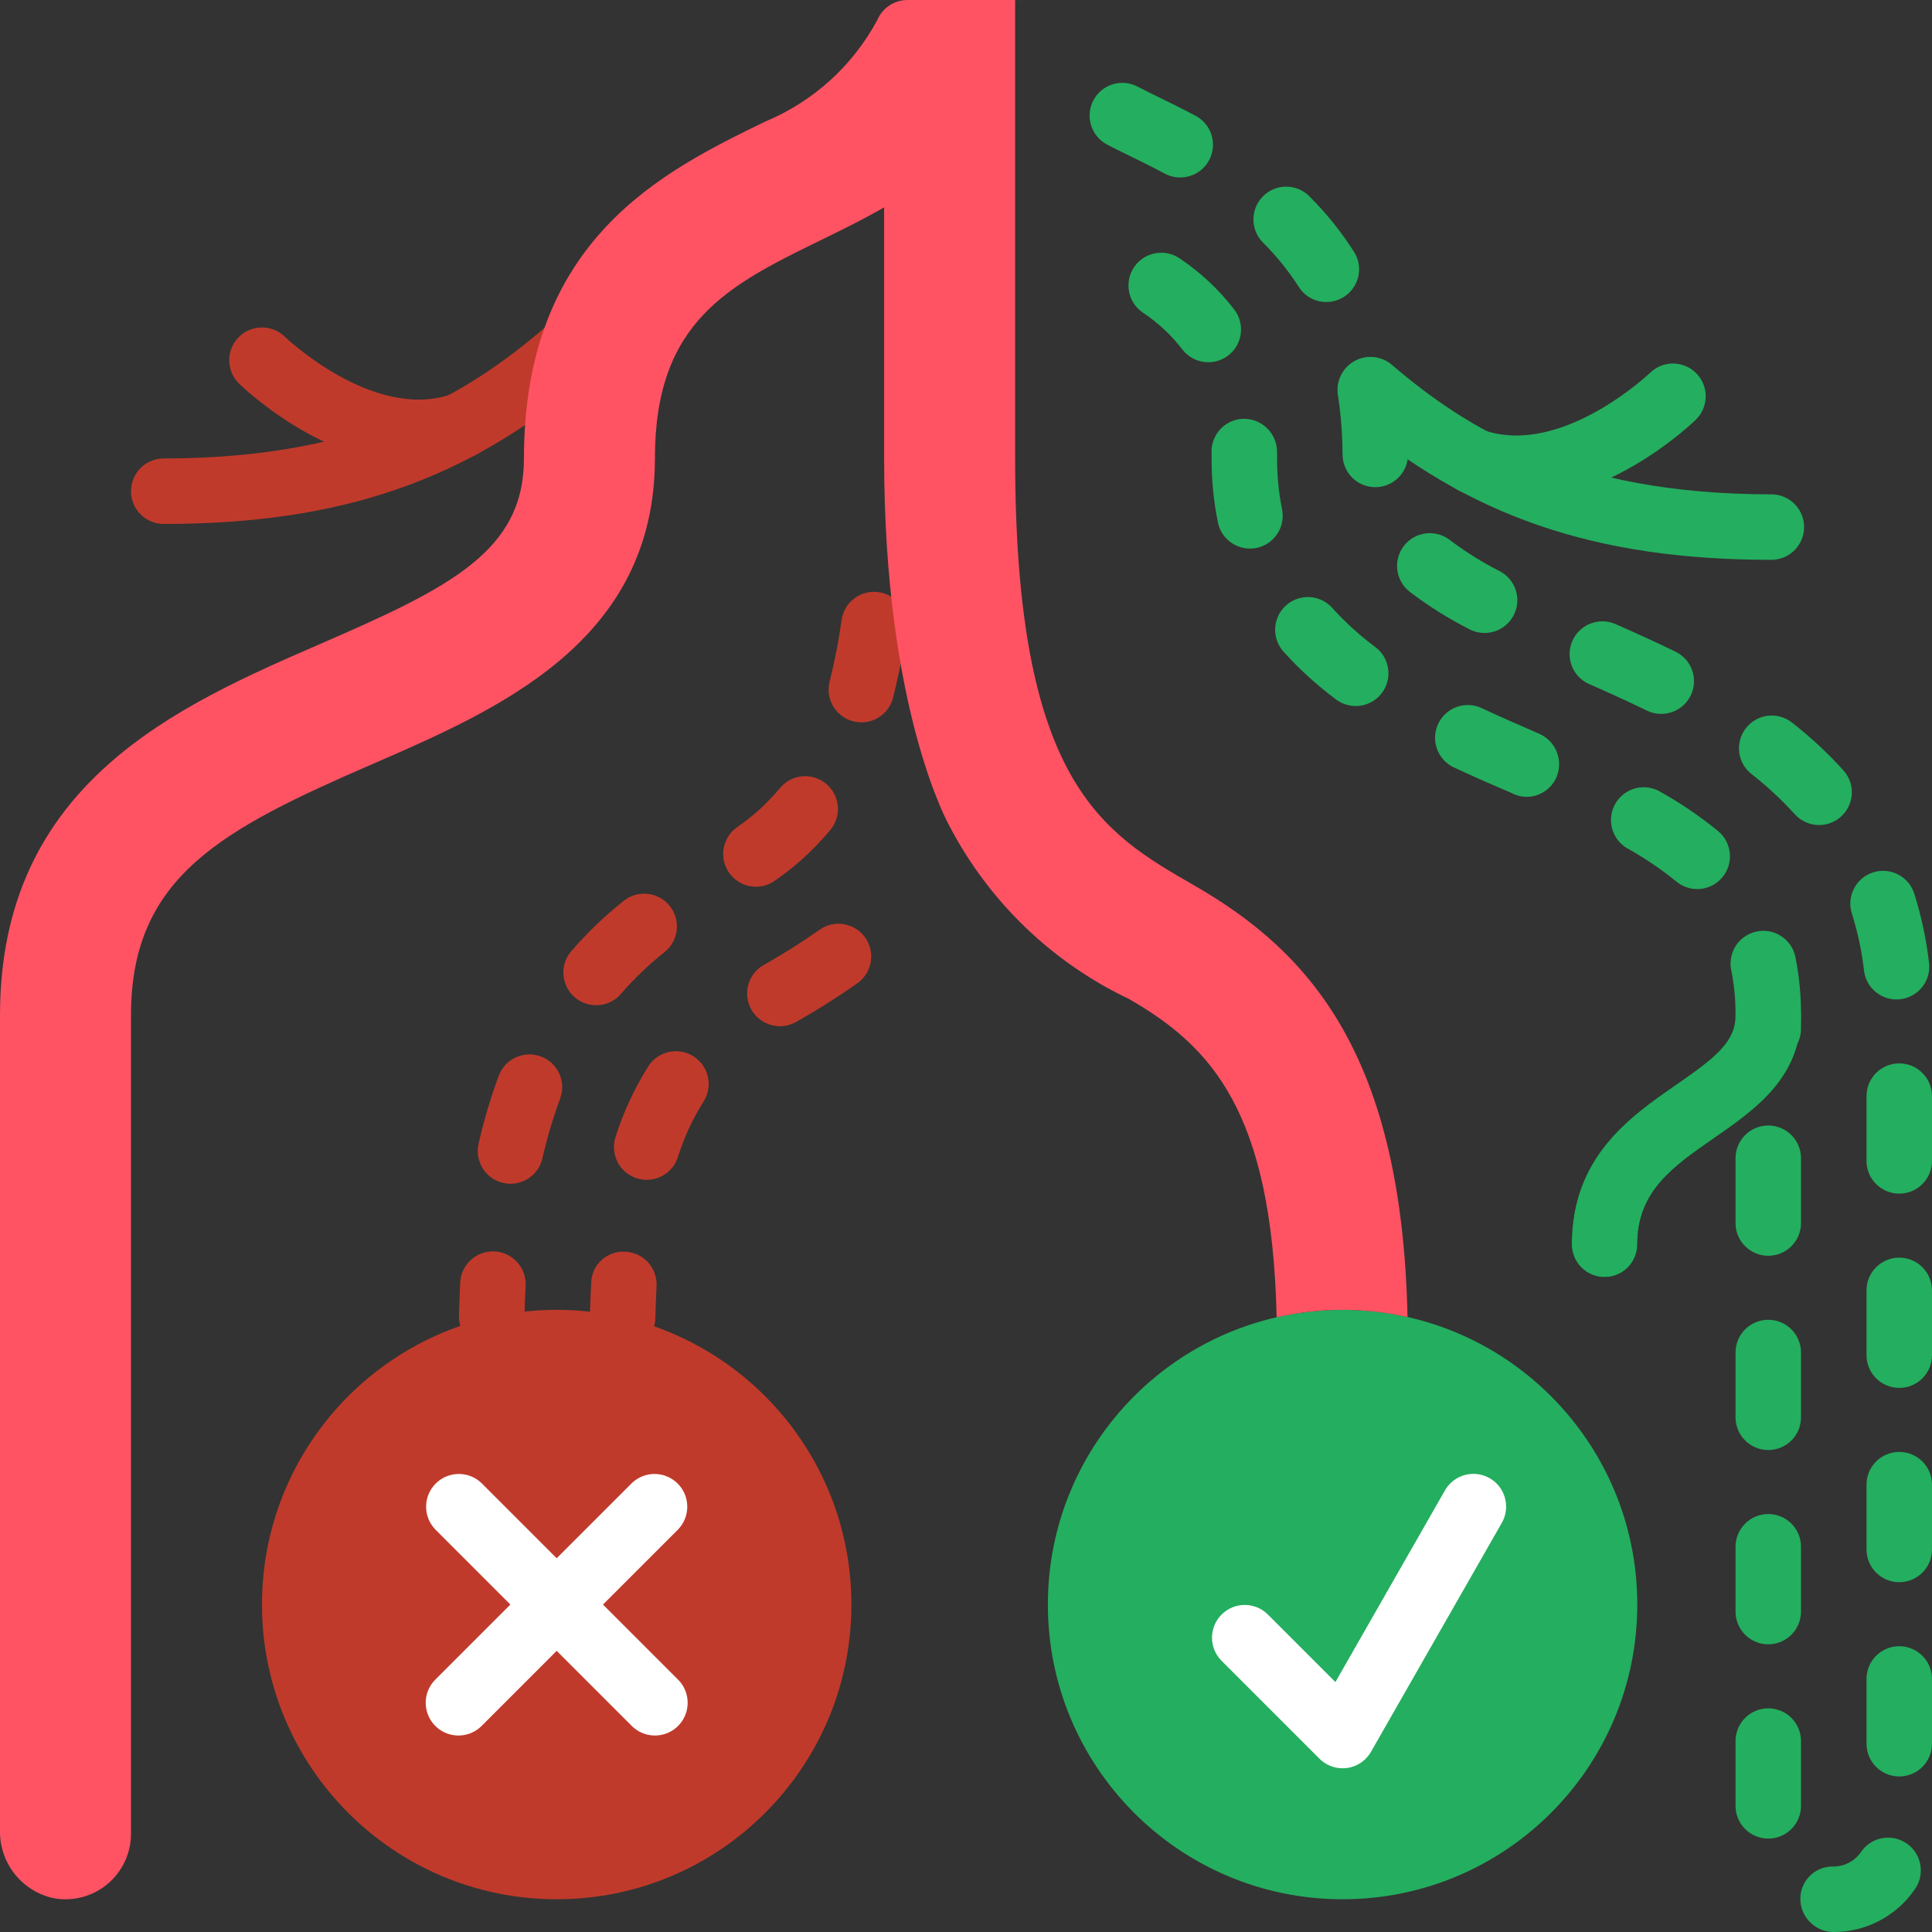 <svg height="512pt" viewBox="0 0 512.005 512" width="512pt" xmlns="http://www.w3.org/2000/svg"><rect x="0" y="0" width="512.005" height="512" fill="#333333" stroke="none"/><path d="m225.633 425.223c0 43.133-34.969 78.102-78.102 78.102-43.137 0-78.102-34.969-78.102-78.102 0-43.133 34.965-78.102 78.102-78.102 43.133 0 78.102 34.969 78.102 78.102zm0 0" fill="#c03a2b"/><path d="m433.902 425.223c0 43.133-34.969 78.102-78.102 78.102-43.133 0-78.102-34.969-78.102-78.102 0-43.133 34.969-78.102 78.102-78.102 43.133 0 78.102 34.969 78.102 78.102zm0 0" fill="#24ae5f"/><path d="m425.227 338.441c-4.793 0-8.68-3.883-8.68-8.676 0-23.145 15.391-33.812 27.762-42.383 9.988-6.914 15.629-11.176 15.629-18.363 0-4.793 3.883-8.68 8.676-8.68s8.68 3.887 8.68 8.68c0 16.625-12.273 25.125-23.102 32.629-10.883 7.551-20.289 14.059-20.289 28.117 0 4.793-3.883 8.676-8.676 8.676zm0 0"/><path d="m469.434 148.359c-46.805 0-80.266-11.508-111.859-38.492-3.648-3.113-4.078-8.59-.969-12.238 3.113-3.645 8.594-4.078 12.238-.965 19.883 16.984 47.383 34.34 100.586 34.34 4.793 0 8.676 3.883 8.676 8.676 0 4.793-3.883 8.68-8.676 8.68zm0 0" fill="#24ae5f"/><path d="m425.227 338.441c-4.793 0-8.68-3.883-8.68-8.676 0-23.145 15.391-33.812 27.762-42.383 9.988-6.914 15.629-11.176 15.629-18.363 0-4.793 3.883-8.68 8.676-8.68s8.68 3.887 8.68 8.68c0 16.625-12.273 25.125-23.102 32.629-10.883 7.551-20.289 14.059-20.289 28.117 0 4.793-3.883 8.676-8.676 8.676zm0 0" fill="#24ae5f"/><path d="m43.395 138.852c-4.793 0-8.68-3.887-8.68-8.68s3.887-8.68 8.68-8.68c53.203 0 80.703-17.355 100.586-34.336 2.355-2.016 5.609-2.617 8.535-1.582 2.922 1.035 5.07 3.551 5.637 6.602s-.539 6.168-2.898 8.184c-31.598 26.98-65.055 38.492-111.859 38.492zm0 0" fill="#c03a2b"/><path d="m485.969 512.004c-4.828.016-8.773-3.852-8.852-8.68-.039-2.285.836-4.488 2.438-6.121 1.598-1.633 3.785-2.551 6.07-2.559 2.973.086 5.793-1.324 7.508-3.762 1.734-2.613 4.742-4.09 7.871-3.855 3.129.23 5.891 2.133 7.219 4.973 1.332 2.844 1.023 6.18-.801 8.73-4.859 7.059-12.883 11.277-21.453 11.273zm-17.355-24.754c-4.793 0-8.676-3.887-8.676-8.68v-17.16c0-4.793 3.883-8.68 8.676-8.68s8.68 3.887 8.68 8.68v17.16c0 4.793-3.887 8.68-8.68 8.68zm34.715-16.469c-4.793 0-8.68-3.883-8.68-8.676v-17.164c0-4.789 3.887-8.676 8.68-8.676s8.676 3.887 8.676 8.676v17.164c0 4.793-3.883 8.676-8.676 8.676zm-34.715-35.023c-4.793 0-8.676-3.887-8.676-8.68v-17.16c0-4.793 3.883-8.68 8.676-8.68s8.68 3.887 8.68 8.68v17.16c0 4.793-3.887 8.68-8.68 8.68zm34.715-16.457c-4.793 0-8.68-3.887-8.68-8.68v-17.168c0-4.793 3.887-8.68 8.68-8.68s8.676 3.887 8.676 8.68v17.168c0 4.793-3.883 8.68-8.676 8.68zm-34.715-35.027c-2.301 0-4.508-.914-6.137-2.539-1.629-1.629-2.543-3.836-2.539-6.141v-17.16c0-4.793 3.883-8.676 8.676-8.676s8.68 3.883 8.68 8.676v17.16c0 2.305-.914 4.512-2.539 6.141-1.629 1.625-3.836 2.539-6.141 2.539zm34.715-16.465c-4.793 0-8.68-3.887-8.68-8.68v-17.16c0-4.793 3.887-8.68 8.68-8.68s8.676 3.887 8.676 8.68v17.16c0 4.793-3.883 8.68-8.676 8.68zm-34.715-35.02c-2.301.004-4.508-.91-6.137-2.539-1.629-1.629-2.543-3.836-2.539-6.137v-17.16c0-4.793 3.883-8.68 8.676-8.68s8.68 3.887 8.68 8.68v17.16c0 2.301-.914 4.508-2.539 6.137-1.629 1.629-3.836 2.543-6.141 2.539zm34.715-16.465c-4.793 0-8.68-3.887-8.68-8.676v-17.164c0-4.793 3.887-8.676 8.68-8.676s8.676 3.883 8.676 8.676v17.164c0 4.789-3.883 8.676-8.676 8.676zm-34.715-35.027c-2.301.004-4.508-.91-6.137-2.539-1.629-1.629-2.543-3.836-2.539-6.137v-3.602c.027-3.934-.336-7.859-1.094-11.723-.703-3.07.309-6.281 2.652-8.387 2.34-2.109 5.641-2.781 8.621-1.762 2.977 1.023 5.172 3.578 5.727 6.68.992 5 1.48 10.09 1.449 15.191v3.602c0 2.301-.914 4.508-2.539 6.137-1.629 1.629-3.836 2.543-6.141 2.539zm33.984-16.43c-4.395-.008-8.09-3.293-8.609-7.652-.59-5.133-1.668-10.195-3.223-15.117-1.453-4.57 1.07-9.453 5.637-10.91 4.566-1.453 9.453 1.066 10.906 5.637 1.879 5.977 3.191 12.117 3.918 18.34.559 4.758-2.836 9.07-7.594 9.645-.344.039-.691.059-1.035.059zm-52.82-29.258c-2.031.004-4-.711-5.555-2.016-4.035-3.293-8.355-6.215-12.91-8.738-2.691-1.535-4.363-4.391-4.383-7.492-.016-3.102 1.621-5.977 4.297-7.543 2.676-1.566 5.984-1.586 8.68-.051 5.445 3.039 10.613 6.551 15.441 10.5 2.805 2.344 3.84 6.191 2.594 9.629-1.25 3.434-4.516 5.719-8.172 5.711zm32.305-16.965c-2.461.004-4.809-1.043-6.449-2.875-3.512-3.867-7.348-7.43-11.469-10.645-3.766-2.961-4.418-8.418-1.457-12.184 2.965-3.77 8.418-4.422 12.188-1.461 4.898 3.828 9.461 8.07 13.637 12.68 2.289 2.547 2.867 6.203 1.477 9.336-1.395 3.129-4.5 5.145-7.926 5.148zm-77.477-7.473c-1.082 0-2.156-.207-3.16-.609-.422-.172-.836-.367-1.238-.582-4.328-1.832-9.602-4.129-14.887-6.598-2.812-1.309-4.707-4.02-4.977-7.109-.27-3.09 1.129-6.086 3.668-7.863 2.539-1.777 5.836-2.066 8.645-.754 5.137 2.398 10.273 4.625 15.223 6.781 4.375 1.891 6.449 6.926 4.676 11.355-1.32 3.234-4.457 5.355-7.949 5.379zm35.633-21.984c-1.32.004-2.621-.297-3.805-.879-5.113-2.5-10.246-4.816-15.281-7.02-4.391-1.926-6.387-7.051-4.457-11.441 1.93-4.387 7.051-6.383 11.441-4.457 5.238 2.305 10.594 4.723 15.922 7.324 3.633 1.773 5.559 5.82 4.645 9.754-.91 3.938-4.422 6.723-8.461 6.719zm-80.965-2.082c-1.883 0-3.711-.613-5.215-1.746-5.043-3.758-9.707-8.008-13.922-12.676-2.066-2.312-2.738-5.555-1.77-8.496.973-2.945 3.441-5.148 6.477-5.781s6.176.402 8.242 2.719c3.461 3.82 7.281 7.293 11.414 10.371 2.984 2.246 4.195 6.148 3.008 9.688-1.184 3.543-4.5 5.926-8.234 5.922zm34.152-19.363c-1.406 0-2.793-.344-4.035-1-5.57-2.828-10.871-6.156-15.84-9.949-3.766-2.961-4.418-8.418-1.457-12.188 2.965-3.766 8.418-4.418 12.188-1.457 4.145 3.133 8.559 5.891 13.195 8.238 3.531 1.859 5.34 5.891 4.379 9.766-.961 3.871-4.438 6.594-8.43 6.59zm-62.176-22.367c-4.113-.008-7.656-2.895-8.492-6.922-1.129-5.582-1.688-11.266-1.668-16.961l-.02-1.719c-.031-2.301.855-4.52 2.461-6.172 1.605-1.648 3.801-2.594 6.102-2.625 4.766-.004 8.668 3.793 8.797 8.559l.016 1.957c-.02 4.52.422 9.023 1.312 13.453.965 4.691-2.055 9.281-6.746 10.254-.578.117-1.168.176-1.762.176zm33.219-16.27c-4.766-.004-8.641-3.852-8.676-8.621-.02-5.289-.43-10.574-1.23-15.805-.738-4.734 2.504-9.176 7.238-9.914 4.738-.742 9.176 2.5 9.914 7.238.93 6.078 1.406 12.215 1.434 18.363.016 2.301-.883 4.516-2.5 6.152-1.617 1.641-3.816 2.57-6.117 2.586zm-44.246-33.113c-2.742.008-5.32-1.285-6.961-3.48-2.93-3.789-6.461-7.07-10.457-9.715-3.945-2.723-4.934-8.129-2.211-12.074 2.727-3.945 8.133-4.938 12.078-2.211 5.543 3.711 10.441 8.309 14.492 13.609 1.965 2.629 2.277 6.145.809 9.078-1.469 2.938-4.469 4.789-7.75 4.793zm31.277-15.957c-2.973.004-5.738-1.516-7.328-4.023-2.738-4.281-5.938-8.246-9.547-11.824-3.297-3.395-3.266-8.809.07-12.164 3.34-3.359 8.754-3.422 12.168-.141 4.523 4.484 8.531 9.453 11.957 14.824 1.699 2.668 1.805 6.051.285 8.824-1.523 2.773-4.434 4.5-7.598 4.504zm-38.734-33.008c-1.414 0-2.809-.344-4.059-1.008-4.059-2.16-8.051-4.102-11.848-5.949-1.195-.578-2.363-1.18-3.5-1.781-4.23-2.25-5.832-7.508-3.582-11.738 2.254-4.23 7.508-5.836 11.742-3.582.938.5 1.922 1 2.922 1.492 3.973 1.93 8.156 3.973 12.398 6.219 3.527 1.867 5.324 5.898 4.359 9.77-.969 3.871-4.449 6.586-8.438 6.578zm0 0" fill="#24ae5f"/><path d="m173.562 459.934c-2.301.004-4.508-.91-6.133-2.543l-52.07-52.066c-3.289-3.406-3.242-8.816.105-12.164s8.762-3.395 12.168-.105l52.066 52.066c2.48 2.48 3.223 6.215 1.879 9.457-1.34 3.242-4.504 5.355-8.016 5.355zm0 0" fill="#fff"/><path d="m121.496 459.934c-3.508 0-6.672-2.113-8.016-5.355s-.602-6.977 1.879-9.457l52.07-52.066c3.402-3.289 8.816-3.242 12.164.105s3.395 8.758.105 12.164l-52.066 52.066c-1.625 1.633-3.836 2.547-6.137 2.543zm0 0" fill="#fff"/><path d="m355.801 468.613c-2.301 0-4.508-.914-6.137-2.543l-26.031-26.035c-3.289-3.406-3.242-8.816.105-12.164 3.348-3.348 8.758-3.395 12.164-.105l18 18 29.078-50.883c2.402-4.105 7.664-5.508 11.793-3.148 4.129 2.359 5.59 7.605 3.273 11.758l-34.711 60.746c-1.543 2.707-4.422 4.375-7.535 4.375zm0 0" fill="#fff"/><path d="m401.832 132.773c-4.703.016-9.375-.734-13.836-2.219-3.02-.918-5.301-3.406-5.961-6.492s.41-6.285 2.789-8.355c2.379-2.074 5.699-2.691 8.664-1.609 20.559 6.828 43.625-15.129 43.863-15.348 3.438-3.297 8.891-3.207 12.219.203 3.324 3.41 3.281 8.863-.098 12.219-1.059 1.035-22.445 21.602-47.641 21.602zm0 0" fill="#24ae5f"/><g fill="#c03a2b"><path d="m110.996 123.266c-25.195 0-46.586-20.566-47.637-21.602-2.215-2.168-3.105-5.355-2.34-8.359.77-3.004 3.082-5.367 6.07-6.203 2.984-.836 6.188-.016 8.406 2.152.211.203 23.238 22.16 43.848 15.328 2.969-1.082 6.289-.469 8.672 1.602 2.387 2.074 3.457 5.277 2.793 8.367-.66 3.09-2.949 5.574-5.973 6.488-4.465 1.488-9.137 2.238-13.84 2.227zm0 0"/><path d="m165.004 357.746h-.195c-2.301-.051-4.488-1.012-6.078-2.676-1.59-1.664-2.457-3.895-2.402-6.195.074-3.102.184-6.094.348-8.957.066-2.316 1.082-4.504 2.809-6.051 1.727-1.551 4.016-2.32 6.324-2.137 2.297.125 4.453 1.156 5.988 2.871 1.535 1.715 2.328 3.969 2.199 6.266-.145 2.691-.254 5.5-.312 8.398-.109 4.715-3.961 8.48-8.68 8.48zm0 0"/><path d="m171.387 312.668c-2.781.004-5.395-1.328-7.027-3.578s-2.09-5.145-1.227-7.789c2.078-6.582 4.996-12.871 8.676-18.711 1.672-2.613 4.609-4.137 7.711-3.996 3.098.141 5.883 1.926 7.312 4.68 1.426 2.754 1.277 6.059-.395 8.672-2.895 4.598-5.18 9.551-6.801 14.734-1.164 3.57-4.496 5.988-8.25 5.988zm35.305-40.711c-3.93.004-7.375-2.633-8.395-6.426-1.016-3.797.641-7.805 4.047-9.77 5.117-2.875 10.086-6.012 14.891-9.391 3.891-2.715 9.238-1.801 12.012 2.051 2.77 3.852 1.934 9.215-1.879 12.039-5.27 3.719-10.727 7.172-16.348 10.34-1.316.758-2.809 1.16-4.328 1.16zm0 0"/><path d="m135.293 313.711c-.656 0-1.309-.074-1.949-.219-2.242-.516-4.191-1.898-5.414-3.852-1.223-1.949-1.617-4.305-1.102-6.547 1.391-6.113 3.176-12.129 5.348-18.012 1.672-4.492 6.668-6.781 11.16-5.109 4.492 1.672 6.781 6.668 5.109 11.16-1.91 5.172-3.48 10.465-4.703 15.84-.906 3.938-4.406 6.73-8.449 6.738zm22.688-47.312c-3.395-.004-6.477-1.98-7.887-5.066-1.414-3.086-.898-6.715 1.32-9.281 4.199-4.863 8.84-9.32 13.871-13.316 3.742-2.996 9.207-2.391 12.203 1.355 2.996 3.742 2.387 9.207-1.355 12.203-4.199 3.332-8.078 7.051-11.586 11.102-1.645 1.914-4.043 3.012-6.566 3.004zm42.355-31.406c-3.785 0-7.137-2.453-8.277-6.062-1.141-3.609.188-7.543 3.285-9.719 4.219-2.891 8.016-6.348 11.281-10.281 1.961-2.43 5.07-3.621 8.152-3.117 3.078.5 5.652 2.613 6.742 5.539 1.086 2.926.52 6.211-1.484 8.602-4.273 5.137-9.223 9.668-14.723 13.465-1.457 1.027-3.195 1.578-4.977 1.574zm27.945-43.566c-2.684.004-5.219-1.234-6.863-3.352-1.648-2.117-2.223-4.879-1.555-7.477 1.355-5.406 2.418-10.883 3.184-16.402.723-4.699 5.094-7.941 9.797-7.273 4.707.668 8 5 7.387 9.715-.852 6.145-2.039 12.242-3.559 18.262-.977 3.84-4.434 6.531-8.395 6.539zm0 0"/><path d="m130.316 357.672h-.172c-4.793-.098-8.598-4.059-8.504-8.852.059-3.059.176-6.043.32-8.949.246-4.789 4.324-8.473 9.113-8.23 4.785.246 8.473 4.324 8.227 9.113-.145 2.734-.246 5.531-.305 8.406-.09 4.727-3.949 8.512-8.68 8.512zm0 0"/></g><path d="m316.496 234.656c-24.414-14.027-47.473-27.281-47.473-113.164v-121.488h-28.578c-3.449.02-6.562 2.078-7.922 5.25-6.527 12.184-17.074 21.73-29.848 27.012-26.934 13.133-63.824 31.137-63.824 89.227 0 24.52-19.434 34.152-53.77 49.07-37.898 16.457-85.078 36.949-85.078 98.457v216.02c-.195 8.719 5.891 16.324 14.441 18.051 5.039.852 10.203-.559 14.109-3.855 3.906-3.301 6.16-8.152 6.16-13.266v-216.949c0-36.863 24.398-49.332 64.195-66.629 33.266-14.438 74.652-32.422 74.652-80.898 0-36.406 19.57-45.949 44.332-58.031 5.312-2.594 10.926-5.348 16.414-8.516v66.547c0 67.262 17.355 97.484 17.355 97.484 10.469 20.008 27.152 36.07 47.543 45.77 21.898 12.59 37.91 29.895 39.121 84.352 11.41-2.621 23.266-2.637 34.688-.055-1.48-68.98-25.426-96.527-56.52-114.387zm0 0" fill="#ff5364"/></svg>